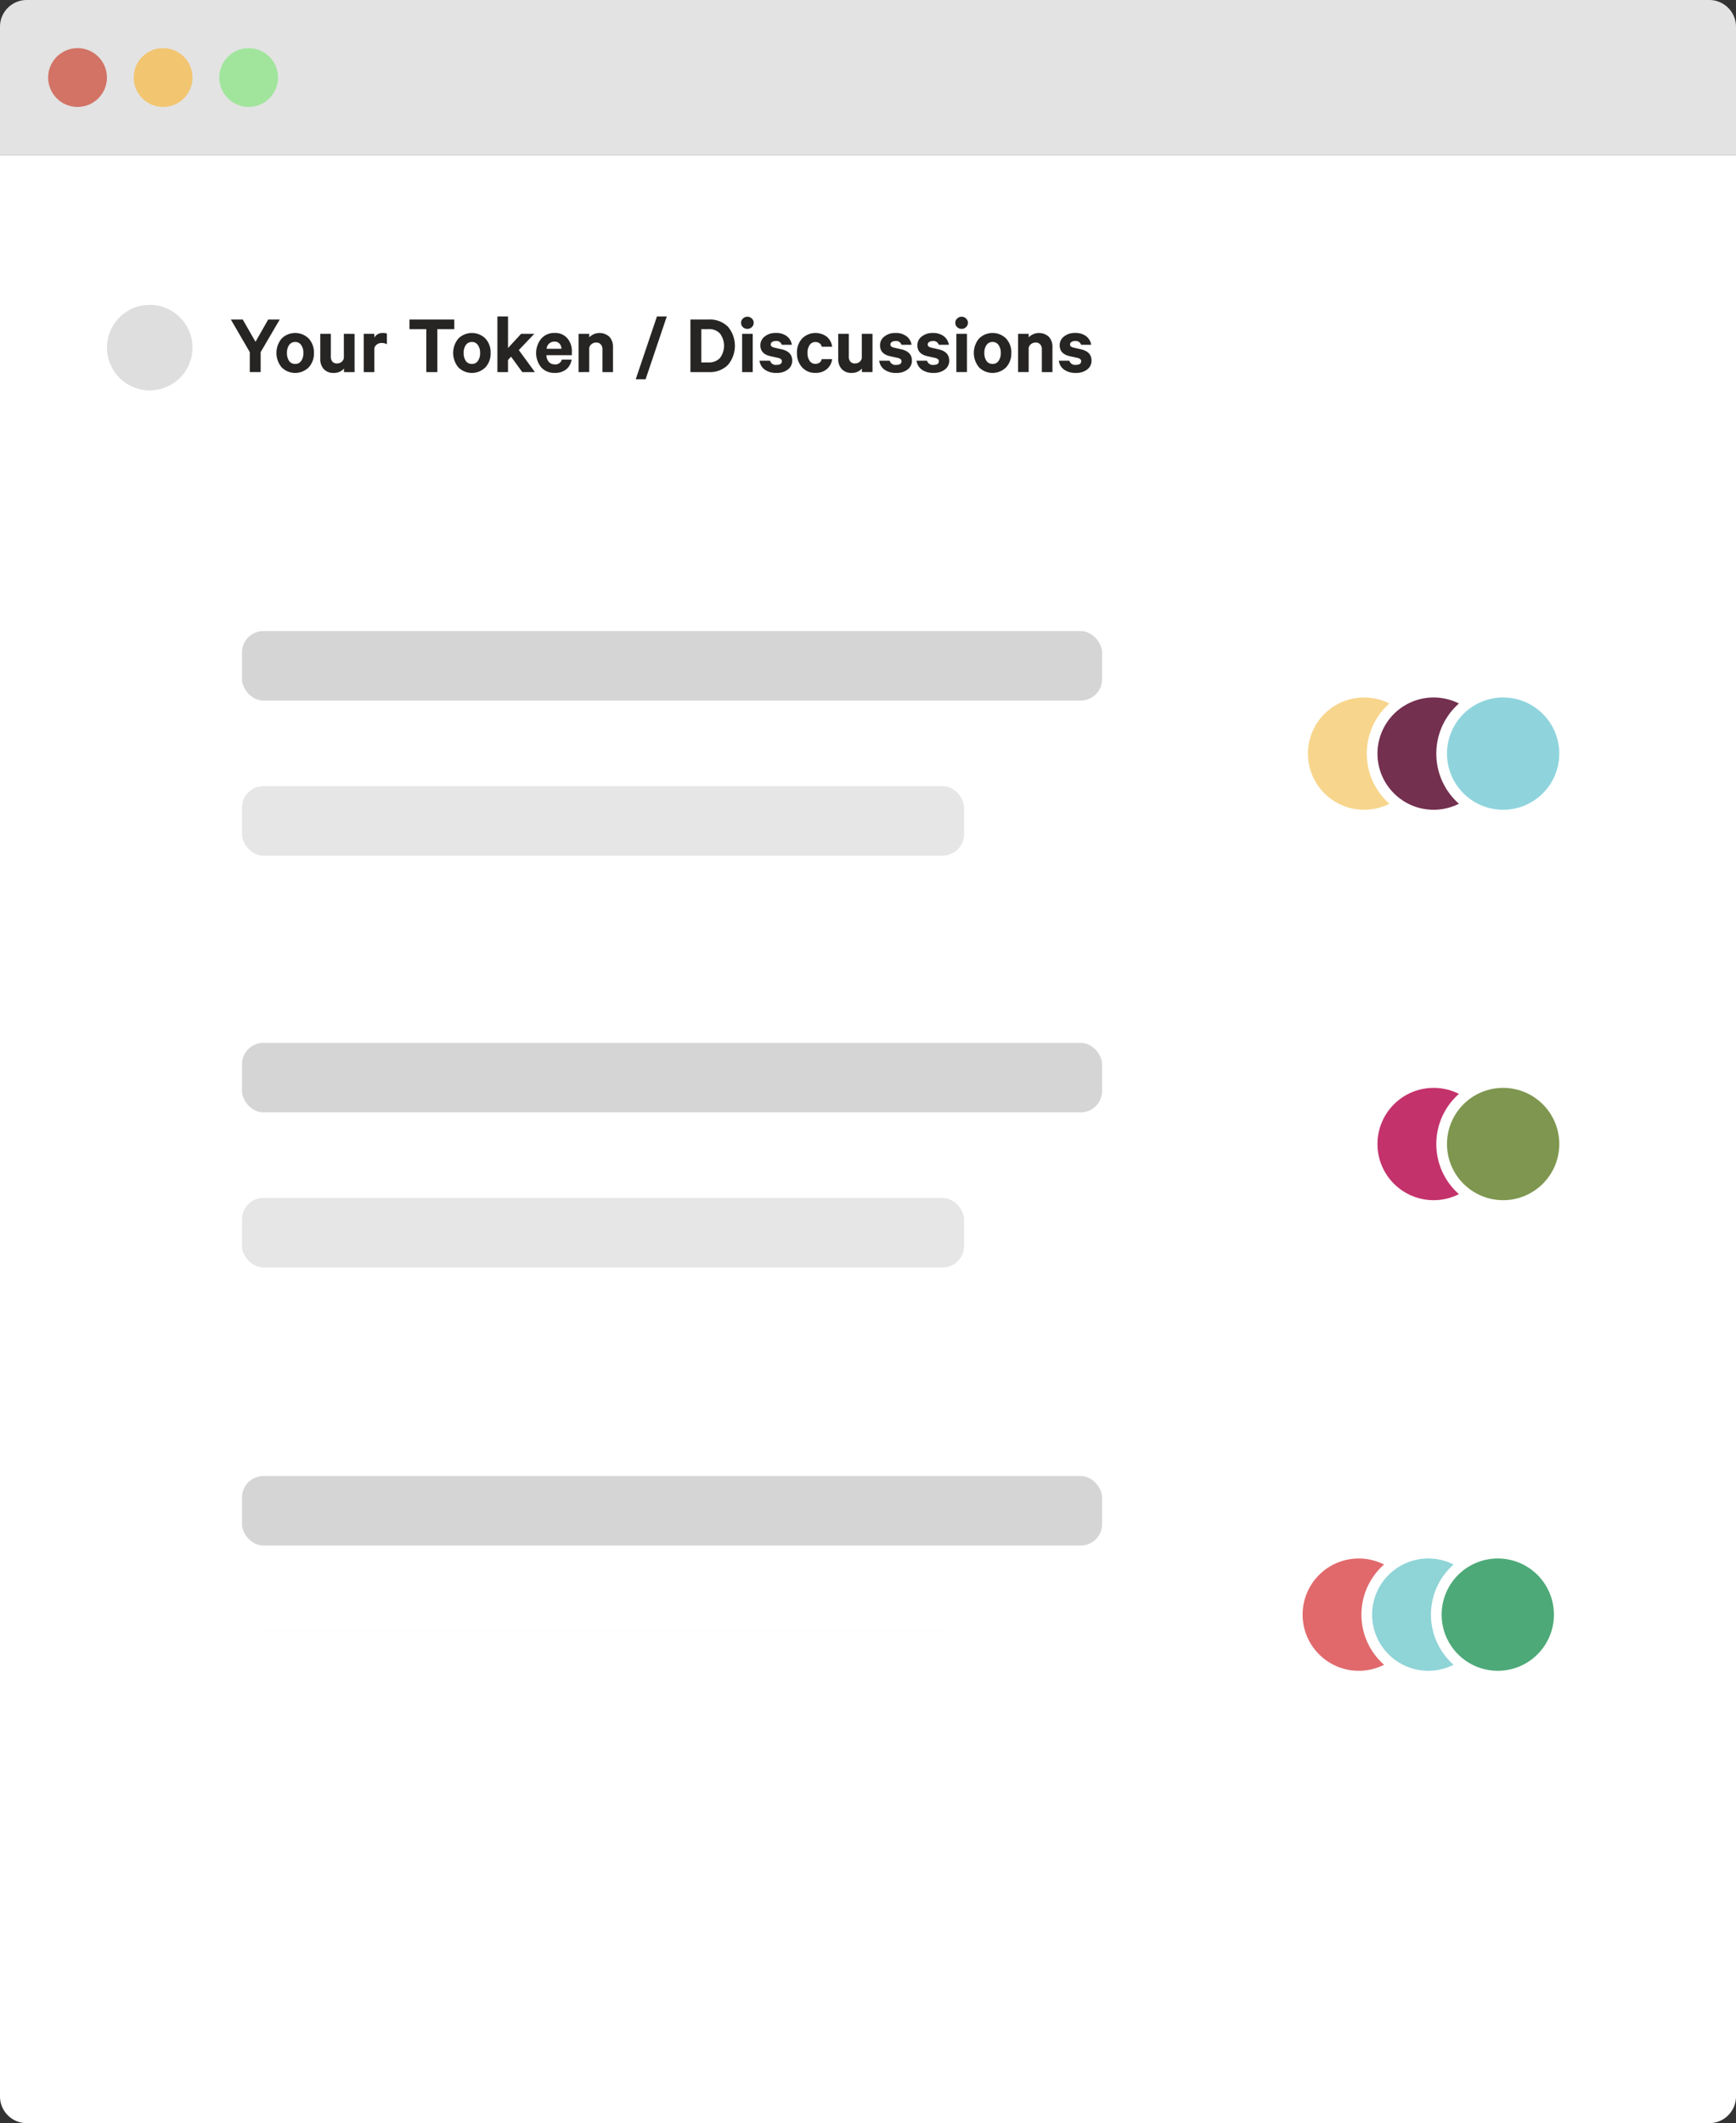 <svg xmlns="http://www.w3.org/2000/svg" width="284" height="347.297" viewBox="0 0 284 347.297">
  <rect x="0" y="0" width="284" height="347.297" fill="#333333" stroke="none"/>
  <g id="Frame_544main" data-name="Frame 544main" transform="translate(-0.275)">
    <path id="Path_73" data-name="Path 73" d="M.275,25.369h284v-21A4.374,4.374,0,0,0,279.9,0H4.649A4.374,4.374,0,0,0,.275,4.374Z" fill="#e3e3e3"/>
    <path id="Path_74" data-name="Path 74" d="M.275,25.369h284V342.923A4.374,4.374,0,0,1,279.9,347.3H4.649a4.374,4.374,0,0,1-4.374-4.374Z" fill="#fff"/>
    <path id="Path_75" data-name="Path 75" d="M42.076,55.909l2.072-3.639h1.889L42.916,57.6v3.261H41.138V57.6L38.045,52.27H39.99Zm9.554,1.834a3.3,3.3,0,0,1-.854,2.351,3.143,3.143,0,0,1-4.423,0,3.684,3.684,0,0,1,0-4.717,3.143,3.143,0,0,1,4.423,0A3.317,3.317,0,0,1,51.63,57.743Zm-1.722,0a2.131,2.131,0,0,0-.364-1.3,1.125,1.125,0,0,0-.98-.5,1.161,1.161,0,0,0-.994.5,2.194,2.194,0,0,0-.35,1.3,2.234,2.234,0,0,0,.35,1.3,1.172,1.172,0,0,0,.994.49,1.135,1.135,0,0,0,.98-.49A2.17,2.17,0,0,0,49.908,57.743Zm8.374-3.135v6.257H56.546V60.29a2.156,2.156,0,0,1-1.68.714,2.112,2.112,0,0,1-1.624-.63,2.4,2.4,0,0,1-.574-1.68V54.607H54.4v3.737a1.208,1.208,0,0,0,.252.812.941.941,0,0,0,.756.294,1.182,1.182,0,0,0,.714-.224,1.117,1.117,0,0,0,.406-.644V54.607Zm5.29-.028v1.736a1.66,1.66,0,0,0-.868-.21,1.259,1.259,0,0,0-.77.238,1.039,1.039,0,0,0-.42.644v3.877H59.779V54.607h1.736v.616a1.511,1.511,0,0,1,1.4-.756A1.408,1.408,0,0,1,63.572,54.579Zm3.688-.742V52.27h7.334v1.568H71.823v7.026H70.017V53.837Zm13.279,3.905a3.3,3.3,0,0,1-.854,2.351,3.143,3.143,0,0,1-4.423,0,3.684,3.684,0,0,1,0-4.717,3.143,3.143,0,0,1,4.423,0A3.317,3.317,0,0,1,80.539,57.743Zm-1.722,0a2.131,2.131,0,0,0-.364-1.3,1.125,1.125,0,0,0-.98-.5,1.161,1.161,0,0,0-.994.5,2.194,2.194,0,0,0-.35,1.3,2.234,2.234,0,0,0,.35,1.3,1.172,1.172,0,0,0,.994.49,1.135,1.135,0,0,0,.98-.49A2.17,2.17,0,0,0,78.818,57.743Zm6.9,3.121-1.834-2.52-.5.546v1.974H81.649v-9.1h1.736v5.165l2.142-2.323h2.155l-2.533,2.659,2.632,3.6Zm6.459-2.044h1.61a2.509,2.509,0,0,1-.9,1.61A2.9,2.9,0,0,1,91.019,61a2.873,2.873,0,0,1-2.2-.9,3.712,3.712,0,0,1,0-4.7,2.805,2.805,0,0,1,2.17-.938,2.615,2.615,0,0,1,2.085.854,3.242,3.242,0,0,1,.756,2.254v.532H89.661a1.762,1.762,0,0,0,.406,1.106,1.238,1.238,0,0,0,.952.392A1.053,1.053,0,0,0,92.181,58.82Zm-1.176-2.939a1.255,1.255,0,0,0-1.3,1.176h2.421a1.249,1.249,0,0,0-.308-.84A1.022,1.022,0,0,0,91.005,55.881Zm3.93,4.983V54.607H96.67v.574a2.369,2.369,0,0,1,3.3-.084,2.361,2.361,0,0,1,.588,1.68v4.087H98.826V57.141a1.144,1.144,0,0,0-.266-.8.919.919,0,0,0-.756-.308,1.194,1.194,0,0,0-.728.238,1.054,1.054,0,0,0-.406.63v3.961Zm9.347,1.176,3.471-10.274h1.61L105.891,62.04ZM115,59.282h1.19a2.4,2.4,0,0,0,1.875-.728,3.352,3.352,0,0,0,0-3.989,2.4,2.4,0,0,0-1.875-.728H115Zm-1.778,1.582V52.27h3.038a4.151,4.151,0,0,1,3.093,1.162,4.855,4.855,0,0,1,0,6.271,4.151,4.151,0,0,1-3.093,1.162Zm10.195-6.257v6.257h-1.735V54.607Zm.154-1.806a.92.92,0,0,1-.308.714,1,1,0,0,1-.714.28,1.062,1.062,0,0,1-.741-.28.943.943,0,0,1-.294-.714.9.9,0,0,1,.308-.7,1.018,1.018,0,0,1,.727-.294.972.972,0,0,1,.714.294A.9.9,0,0,1,123.574,52.8Zm.958,6.2h1.722a.967.967,0,0,0,1.049.686q.882,0,.882-.616a.373.373,0,0,0-.154-.322,1.138,1.138,0,0,0-.476-.21l-1.259-.28q-1.625-.378-1.624-1.764a1.765,1.765,0,0,1,.714-1.456,2.745,2.745,0,0,1,1.777-.574,2.872,2.872,0,0,1,1.82.518,2.189,2.189,0,0,1,.84,1.414h-1.652a.9.9,0,0,0-.98-.616,1.1,1.1,0,0,0-.588.154.489.489,0,0,0-.237.434q0,.35.559.49l1.288.294q1.667.406,1.666,1.82a1.757,1.757,0,0,1-.728,1.484,2.934,2.934,0,0,1-1.834.546,3.251,3.251,0,0,1-1.9-.518A2.124,2.124,0,0,1,124.532,59Zm6.124-1.26a3.349,3.349,0,0,1,.84-2.366,3.1,3.1,0,0,1,4.045-.294,2.512,2.512,0,0,1,.868,1.638H134.7a.849.849,0,0,0-.35-.56,1.074,1.074,0,0,0-.686-.21,1.1,1.1,0,0,0-.938.49,2.2,2.2,0,0,0-.35,1.3,2.17,2.17,0,0,0,.35,1.288,1.1,1.1,0,0,0,.938.49,1.126,1.126,0,0,0,.686-.2.9.9,0,0,0,.35-.574h1.708a2.513,2.513,0,0,1-.868,1.638,2.77,2.77,0,0,1-1.876.616,2.818,2.818,0,0,1-2.169-.91A3.329,3.329,0,0,1,130.656,57.743Zm12.359-3.135v6.257h-1.736V60.29A2.155,2.155,0,0,1,139.6,61a2.112,2.112,0,0,1-1.624-.63,2.4,2.4,0,0,1-.574-1.68V54.607h1.736v3.737a1.208,1.208,0,0,0,.252.812.941.941,0,0,0,.756.294,1.18,1.18,0,0,0,.713-.224,1.112,1.112,0,0,0,.406-.644V54.607Zm1.091,4.4h1.721a.968.968,0,0,0,1.05.686q.882,0,.882-.616a.376.376,0,0,0-.154-.322,1.138,1.138,0,0,0-.476-.21l-1.26-.28q-1.623-.378-1.623-1.764a1.766,1.766,0,0,1,.713-1.456,2.748,2.748,0,0,1,1.778-.574,2.872,2.872,0,0,1,1.82.518A2.188,2.188,0,0,1,149.4,56.4h-1.651a.9.9,0,0,0-.98-.616,1.1,1.1,0,0,0-.588.154.49.49,0,0,0-.238.434q0,.35.56.49l1.288.294q1.665.406,1.665,1.82a1.756,1.756,0,0,1-.727,1.484,2.936,2.936,0,0,1-1.834.546,3.256,3.256,0,0,1-1.9-.518A2.126,2.126,0,0,1,144.106,59Zm6.11,0h1.721a.968.968,0,0,0,1.05.686q.882,0,.882-.616a.376.376,0,0,0-.154-.322,1.144,1.144,0,0,0-.476-.21l-1.26-.28q-1.623-.378-1.623-1.764a1.764,1.764,0,0,1,.713-1.456,2.748,2.748,0,0,1,1.778-.574,2.874,2.874,0,0,1,1.82.518,2.192,2.192,0,0,1,.839,1.414h-1.651a.9.9,0,0,0-.98-.616,1.1,1.1,0,0,0-.588.154.488.488,0,0,0-.238.434q0,.35.56.49l1.288.294q1.665.406,1.665,1.82a1.756,1.756,0,0,1-.727,1.484A2.936,2.936,0,0,1,153,61a3.254,3.254,0,0,1-1.9-.518A2.126,2.126,0,0,1,150.216,59Zm8.251-4.4v6.257h-1.736V54.607Zm.154-1.806a.923.923,0,0,1-.308.714,1,1,0,0,1-.714.28,1.066,1.066,0,0,1-.742-.28.943.943,0,0,1-.294-.714.908.908,0,0,1,.308-.7,1.021,1.021,0,0,1,.728-.294.972.972,0,0,1,.714.294A.908.908,0,0,1,158.621,52.8Zm7.1,4.941a3.3,3.3,0,0,1-.853,2.351,3.143,3.143,0,0,1-4.423,0,3.684,3.684,0,0,1,0-4.717,3.143,3.143,0,0,1,4.423,0A3.317,3.317,0,0,1,165.723,57.743Zm-1.721,0a2.136,2.136,0,0,0-.364-1.3,1.125,1.125,0,0,0-.98-.5,1.161,1.161,0,0,0-.994.5,2.2,2.2,0,0,0-.35,1.3,2.236,2.236,0,0,0,.35,1.3,1.172,1.172,0,0,0,.994.49,1.135,1.135,0,0,0,.98-.49A2.174,2.174,0,0,0,164,57.743Zm2.831,3.121V54.607h1.735v.574a2.37,2.37,0,0,1,3.3-.084,2.366,2.366,0,0,1,.587,1.68v4.087h-1.735V57.141a1.146,1.146,0,0,0-.266-.8.92.92,0,0,0-.756-.308,1.194,1.194,0,0,0-.728.238,1.059,1.059,0,0,0-.406.63v3.961ZM173.494,59h1.721a.968.968,0,0,0,1.05.686q.882,0,.882-.616a.376.376,0,0,0-.154-.322,1.144,1.144,0,0,0-.476-.21l-1.26-.28q-1.623-.378-1.623-1.764a1.764,1.764,0,0,1,.713-1.456,2.748,2.748,0,0,1,1.778-.574,2.874,2.874,0,0,1,1.82.518,2.192,2.192,0,0,1,.839,1.414h-1.651a.9.9,0,0,0-.98-.616,1.1,1.1,0,0,0-.588.154.488.488,0,0,0-.238.434q0,.35.56.49l1.288.294q1.665.406,1.665,1.82a1.756,1.756,0,0,1-.727,1.484,2.936,2.936,0,0,1-1.834.546,3.254,3.254,0,0,1-1.9-.518A2.126,2.126,0,0,1,173.494,59Z" fill="#262523"/>
    <circle id="Ellipse_104" data-name="Ellipse 104" cx="4.811" cy="4.811" r="4.811" transform="translate(36.142 7.873)" fill="#a1e59d"/>
    <circle id="Ellipse_105" data-name="Ellipse 105" cx="4.811" cy="4.811" r="4.811" transform="translate(22.145 7.873)" fill="#f2c571"/>
    <circle id="Ellipse_106" data-name="Ellipse 106" cx="4.811" cy="4.811" r="4.811" transform="translate(8.148 7.873)" fill="#d27365"/>
    <circle id="Ellipse_107" data-name="Ellipse 107" cx="6.998" cy="6.998" r="6.998" transform="translate(17.771 49.864)" fill="#dedede"/>
    <rect id="Rectangle_93" data-name="Rectangle 93" width="140.709" height="11.372" rx="3.499" transform="translate(39.86 103.227)" fill="#d5d5d5"/>
    <rect id="Rectangle_94" data-name="Rectangle 94" width="140.709" height="11.372" rx="3.499" transform="translate(39.86 170.587)" fill="#d5d5d5"/>
    <rect id="Rectangle_95" data-name="Rectangle 95" width="140.709" height="11.372" rx="3.499" transform="translate(39.86 310.555)" fill="#d5d5d5"/>
    <rect id="Rectangle_96" data-name="Rectangle 96" width="140.709" height="11.372" rx="3.499" transform="translate(39.86 241.446)" fill="#d5d5d5"/>
    <rect id="Rectangle_97" data-name="Rectangle 97" width="118.126" height="11.372" rx="3.499" transform="translate(39.86 128.596)" fill="#e6e6e6"/>
    <rect id="Rectangle_98" data-name="Rectangle 98" width="118.126" height="11.372" rx="3.499" transform="translate(39.86 195.956)" fill="#e6e6e6"/>
    <rect id="Rectangle_99" data-name="Rectangle 99" width="101.13" height="11.372" rx="3.499" transform="translate(38.003 335.924)" fill="#e6e6e6"/>
    <rect id="Rectangle_100" data-name="Rectangle 100" width="118.126" height="11.372" rx="3.499" transform="translate(39.86 266.815)" fill="#e6e6e6"/>
    <rect id="Rectangle_101" data-name="Rectangle 101" width="230.158" height="80.482" transform="translate(26.956 266.815)" fill="#fff"/>
    <circle id="Ellipse_108" data-name="Ellipse 108" cx="10.06" cy="10.06" r="10.06" transform="translate(212.5 254.059)" fill="#e1696c" stroke="#fff" stroke-width="1.75"/>
    <circle id="Ellipse_109" data-name="Ellipse 109" cx="10.06" cy="10.06" r="10.06" transform="translate(223.872 254.059)" fill="#8fd4d7" stroke="#fff" stroke-width="1.75"/>
    <circle id="Ellipse_110" data-name="Ellipse 110" cx="10.06" cy="10.06" r="10.06" transform="translate(235.245 254.059)" fill="#4da978" stroke="#fff" stroke-width="1.75"/>
    <circle id="Ellipse_111" data-name="Ellipse 111" cx="10.06" cy="10.06" r="10.06" transform="translate(213.375 113.216)" fill="#f7d58c" stroke="#fff" stroke-width="1.75"/>
    <circle id="Ellipse_112" data-name="Ellipse 112" cx="10.06" cy="10.06" r="10.06" transform="translate(224.747 113.216)" fill="#73304f" stroke="#fff" stroke-width="1.75"/>
    <circle id="Ellipse_113" data-name="Ellipse 113" cx="10.06" cy="10.06" r="10.06" transform="translate(224.747 177.077)" fill="#c3326b" stroke="#fff" stroke-width="1.75"/>
    <circle id="Ellipse_114" data-name="Ellipse 114" cx="10.06" cy="10.06" r="10.06" transform="translate(236.12 113.216)" fill="#8fd4dd" stroke="#fff" stroke-width="1.75"/>
    <circle id="Ellipse_115" data-name="Ellipse 115" cx="10.06" cy="10.06" r="10.06" transform="translate(236.12 177.077)" fill="#7e964f" stroke="#fff" stroke-width="1.75"/>
  </g>
</svg>
